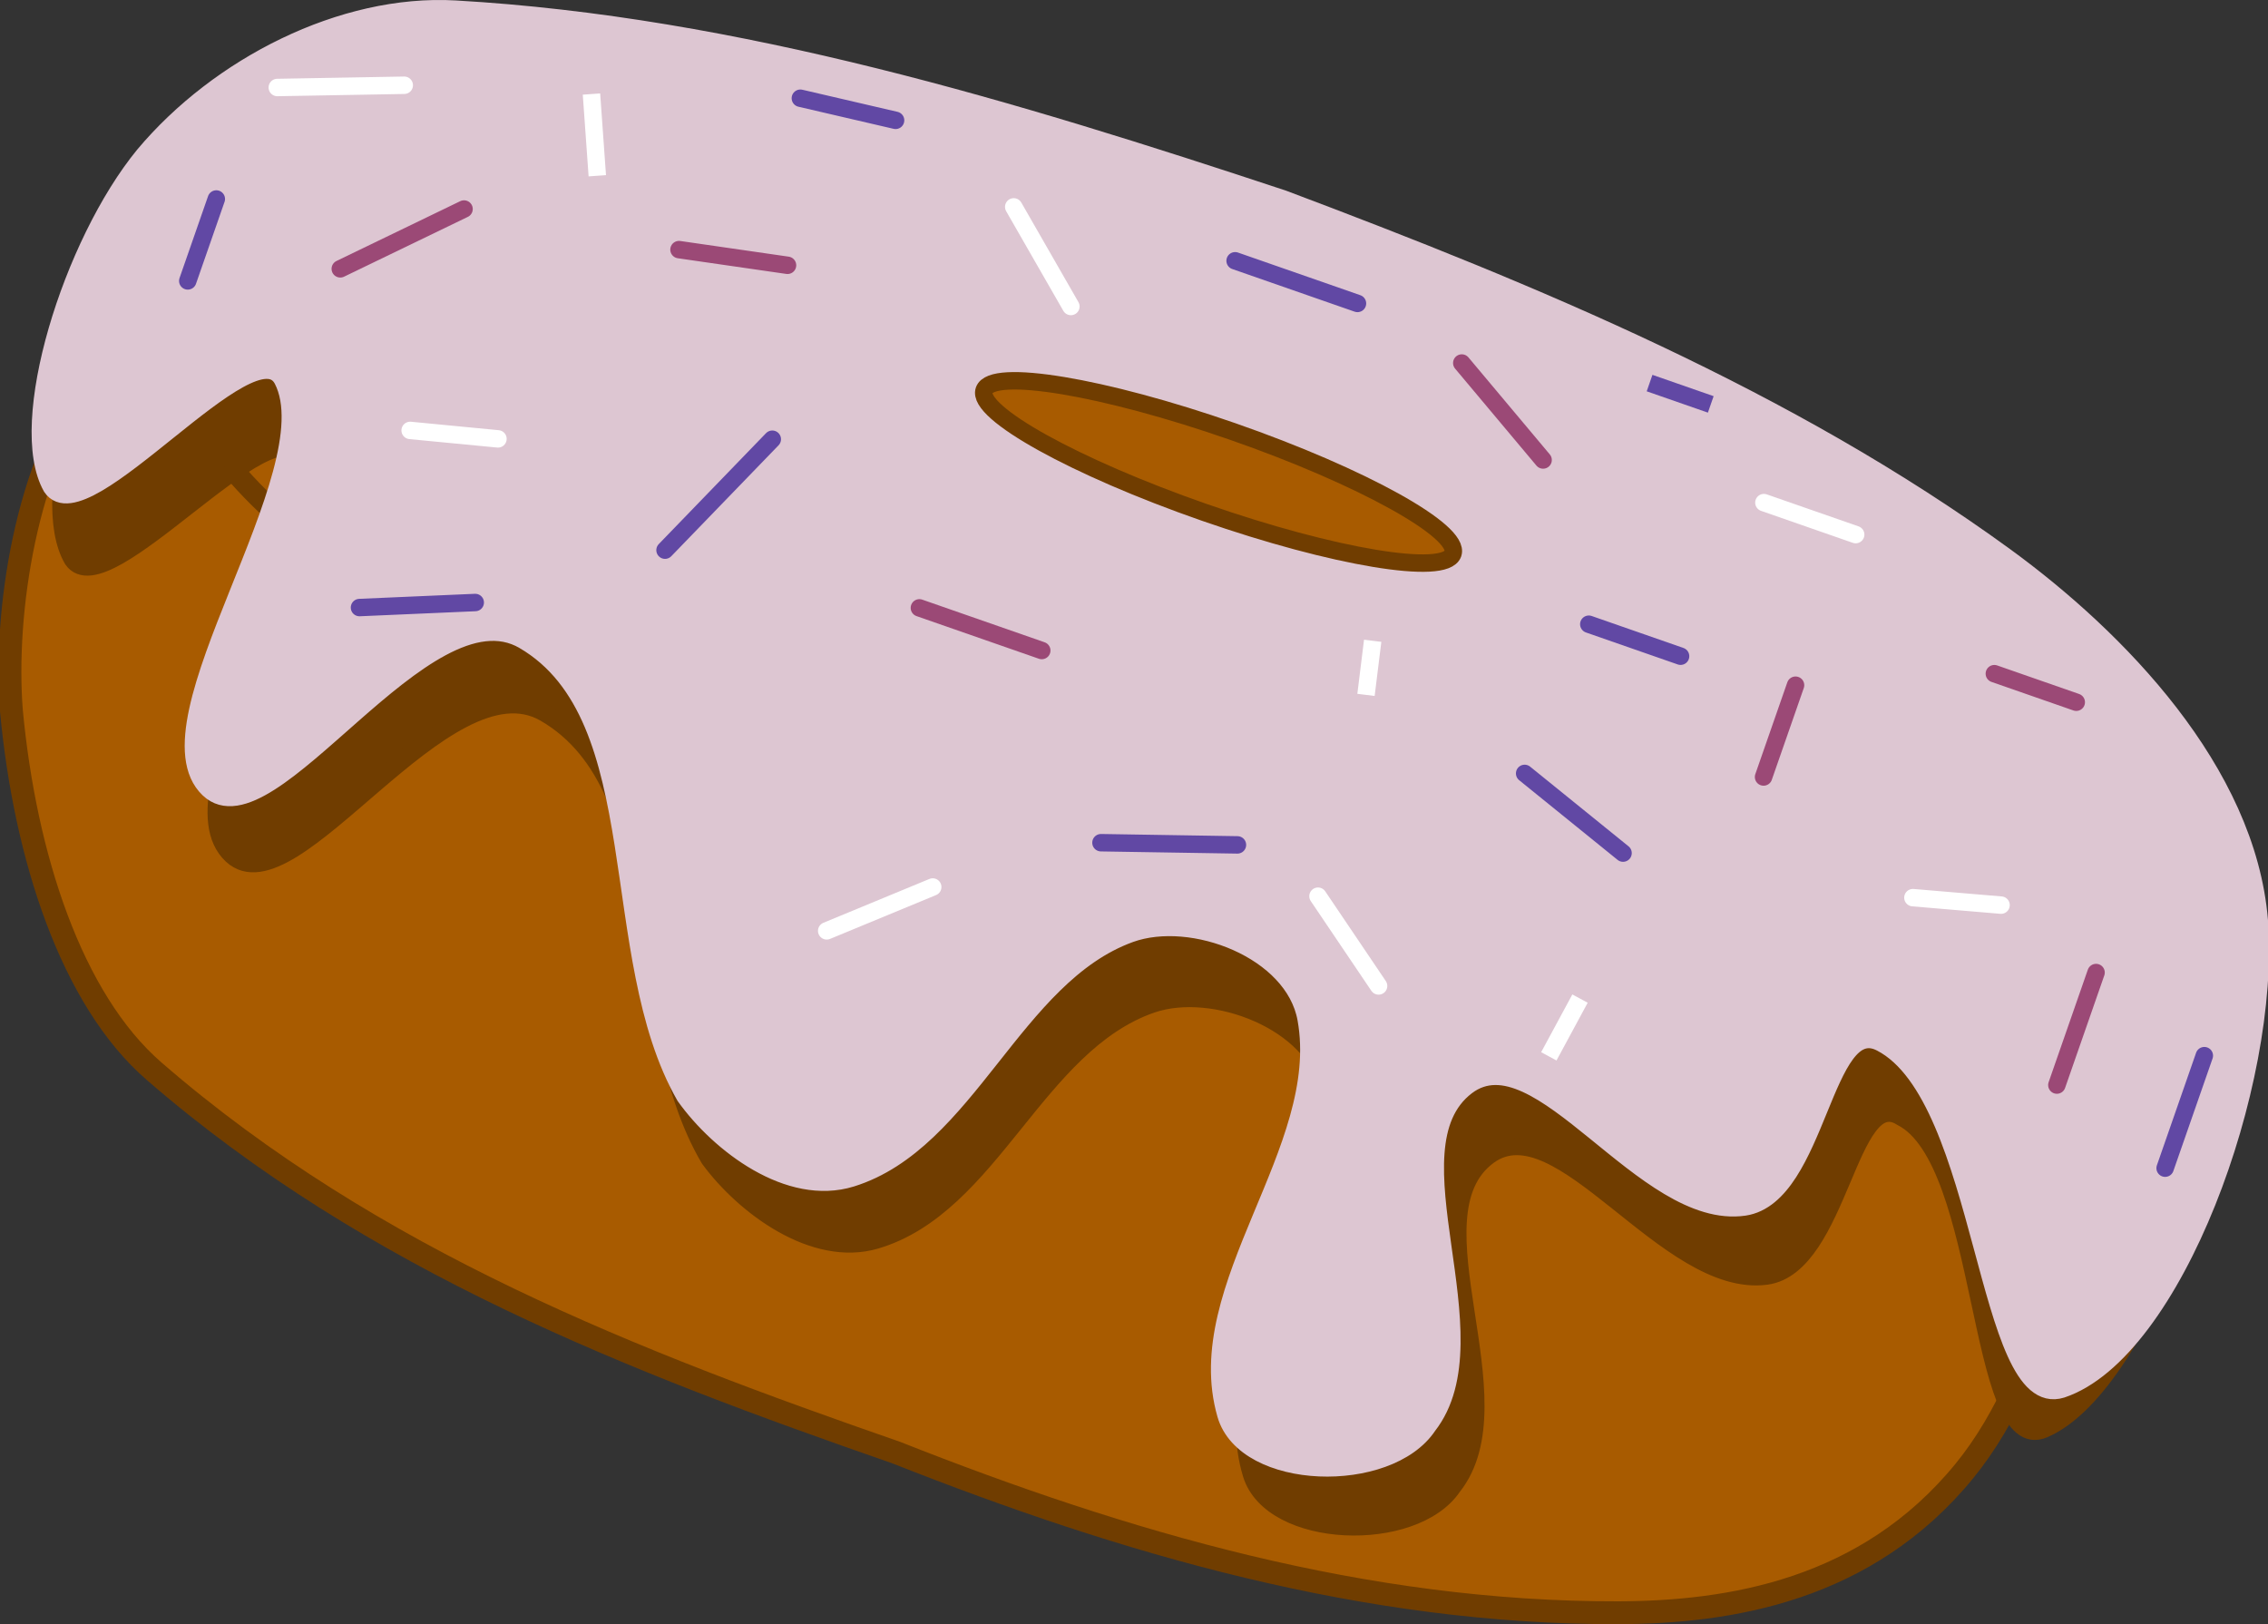 <svg version="1.1" xmlns="http://www.w3.org/2000/svg" xmlns:xlink="http://www.w3.org/1999/xlink" width="259.486" height="185.812" viewBox="0,0,259.486,185.812"><rect x="0" y="0" width="259.486" height="185.812" fill="#333333" stroke="none"/><g transform="translate(-163.532,-84.928)"><g stroke-miterlimit="10"><g><g stroke="#703d00" stroke-linecap="round"><path d="M307.587,108.706c32.024,11.159 52.993,27.483 74.436,50.46c10.184,10.934 17.971,26.881 19.038,46.125c0.798,15.369 -3.075,36.028 -12.768,47.907c-11.209,13.737 -26.905,16.187 -39.592,16.235c-29.011,0.07 -56.491,-7.989 -82.632,-18.322c-29.867,-10.38 -59.867,-21.92 -84.917,-43.641c-9.468,-8.207 -14.751,-24.581 -16.314,-41.224c-0.872,-11.052 1.565,-28.352 9.515,-38.57c12.317,-14.323 28.528,-23.074 43.557,-25.696c31.15,-5.358 57.652,-4.434 89.676,6.726z" fill="#a85b00" stroke-width="2.615"/><path d="M307.191,108.834c32.04,11.165 55.169,20.827 77.894,40.662c10.569,9.233 23.691,27.403 18.083,42.035c-4.525,14.449 -25.717,16.594 -38.349,16.125c-29.908,-1.114 -58.334,-8.795 -86.181,-19.009c-28.078,-9.777 -56.178,-23.477 -80.677,-42.567c-8.165,-6.347 -19.449,-19.315 -14.05,-30.95c6.07,-15.263 24.309,-22.305 36.985,-22.846c30.151,-1.279 54.256,5.386 86.296,16.55z" fill="#a85b00" stroke-width="2.418"/><path d="M314.12,112.002c47.795,16.588 55.42,29.261 80.621,46.622c11.848,8.165 23.78,21.992 24.094,35.873c0.431,19.346 -10.477,49.204 -21.454,53.937c-7.786,3.367 -6.434,-30.752 -16.306,-35.692c-6.005,-3.822 -7.036,17.008 -15.448,18.169c-11.421,1.526 -23.604,-19.793 -31.806,-13.742c-9.3,6.877 3.757,27.969 -4.067,37.836c-4.466,6.618 -20.766,6.052 -23.048,-1.447c-4.346,-14.303 11.603,-29.373 8.765,-44.05c-1.485,-7.722 -13.133,-12.11 -20.176,-9.689c-13.248,4.579 -18.344,23.078 -31.563,26.989c-7.071,2.087 -15.063,-3.881 -19.046,-9.296c-9.337,-15.794 -3.806,-42.327 -18.822,-51.003c-11.323,-6.562 -28.759,22.784 -35.805,16.267c-7.946,-7.408 13.538,-35.174 8.029,-45.572c-3.413,-6.406 -22.448,17.254 -26.252,11.745c-4.173,-7.109 2.038,-27.187 10.219,-36.958c8.41,-9.833 22.451,-16.782 35.336,-15.954c32.215,2.081 28.855,-3.794 96.728,15.966z" fill="#703d00" stroke-width="1.995"/></g><path d="M310.344,107.698c28.707,10.803 57.773,22.815 82.614,40.902c12.863,9.38 27.635,24.542 29.047,41.645c1.406,18.656 -9.786,49.327 -22.605,53.606c-8.796,2.713 -8.595,-33.38 -20.634,-39.625c-6.597,-3.503 -7.209,17.506 -15.658,18.772c-11.47,1.667 -23.501,-20.09 -31.782,-13.81c-9.39,7.136 3.519,28.651 -4.418,38.841c-4.539,6.828 -20.884,6.392 -23.107,-1.278c-4.231,-14.631 11.901,-30.229 9.185,-45.256c-1.421,-7.907 -13.065,-12.303 -20.152,-9.758c-13.33,4.815 -18.607,23.833 -31.902,27.961c-7.112,2.203 -15.075,-3.846 -19.023,-9.364c-9.225,-16.115 -3.44,-43.377 -18.425,-52.142c-11.3,-6.628 -29.052,23.625 -36.061,17.003c-7.905,-7.527 13.894,-36.196 8.461,-46.811c-3.366,-6.54 -22.672,17.897 -26.438,12.28c-4.123,-7.254 2.287,-27.902 10.581,-37.996c8.524,-10.16 22.67,-17.413 35.588,-16.678c32.296,1.847 64.031,11.54 94.727,21.707z" fill="#ddc6d2" stroke="#ddc6d2" stroke-width="2.024" stroke-linecap="round"/><path d="M304.56,134.291c7.398,2.578 13.922,5.434 18.485,7.963c4.561,2.529 7.164,4.732 6.719,6.011c-0.445,1.278 -3.854,1.387 -8.999,0.534c-5.147,-0.854 -12.033,-2.671 -19.431,-5.249c-7.398,-2.578 -13.922,-5.434 -18.485,-7.963c-4.561,-2.529 -7.164,-4.732 -6.719,-6.011c0.445,-1.278 3.854,-1.387 8.999,-0.534c5.147,0.854 12.033,2.671 19.431,5.249z" fill="#a85b00" stroke="#703d00" stroke-width="1.995" stroke-linecap="butt"/><g fill="none" stroke="#6148a4" stroke-width="1.995" stroke-linecap="round"><path d="M239.619,147.868l12.273,-12.691"/><path d="M304.843,114.763l14.001,4.879"/><path d="M289.496,181.337l15.614,0.249"/><path d="M337.969,173.41l11.259,9.115"/><path d="M204.662,154.435l13.243,-0.577"/><path d="M185.015,117.065l3.266,-9.372"/><path d="M255.103,96.165l10.894,2.53"/><path d="M411.248,218.571l4.485,-12.872"/><path d="M355.81,160l-10.501,-3.659"/><path d="M352.263,128.754l7.001,2.439z"/></g><g fill="none" stroke="#9b4976" stroke-width="1.995" stroke-linecap="round"><path d="M253.634,115.279l-12.417,-1.794"/><path d="M282.722,159.35l-14.001,-4.879"/><path d="M365.304,173.818l3.659,-10.501"/><path d="M330.777,126.459l9.304,11.093"/><path d="M403.346,196.191l-4.485,12.872"/><path d="M391.708,161.999l9.372,3.266"/><path d="M202.464,115.683l14.16,-6.842"/></g><g fill="none" stroke="#ffffff" stroke-width="1.995" stroke-linecap="round"><path d="M210.458,134.169l10.046,0.968"/><path d="M279.515,108.596l6.539,11.395"/><path d="M258.116,191.422l12.131,-5.016"/><path d="M321.258,197.723l-6.932,-10.266"/><path d="M344.305,199.17l-3.569,6.607z"/><path d="M375.844,146.088l-10.501,-3.659"/><path d="M392.476,188.478l-10.085,-0.855"/><path d="M195.258,94.938l14.525,-0.257"/><path d="M231.203,95.687l0.667,9.349z"/><path d="M320.583,158.235l-0.765,6.191z"/></g></g></g></g></svg>